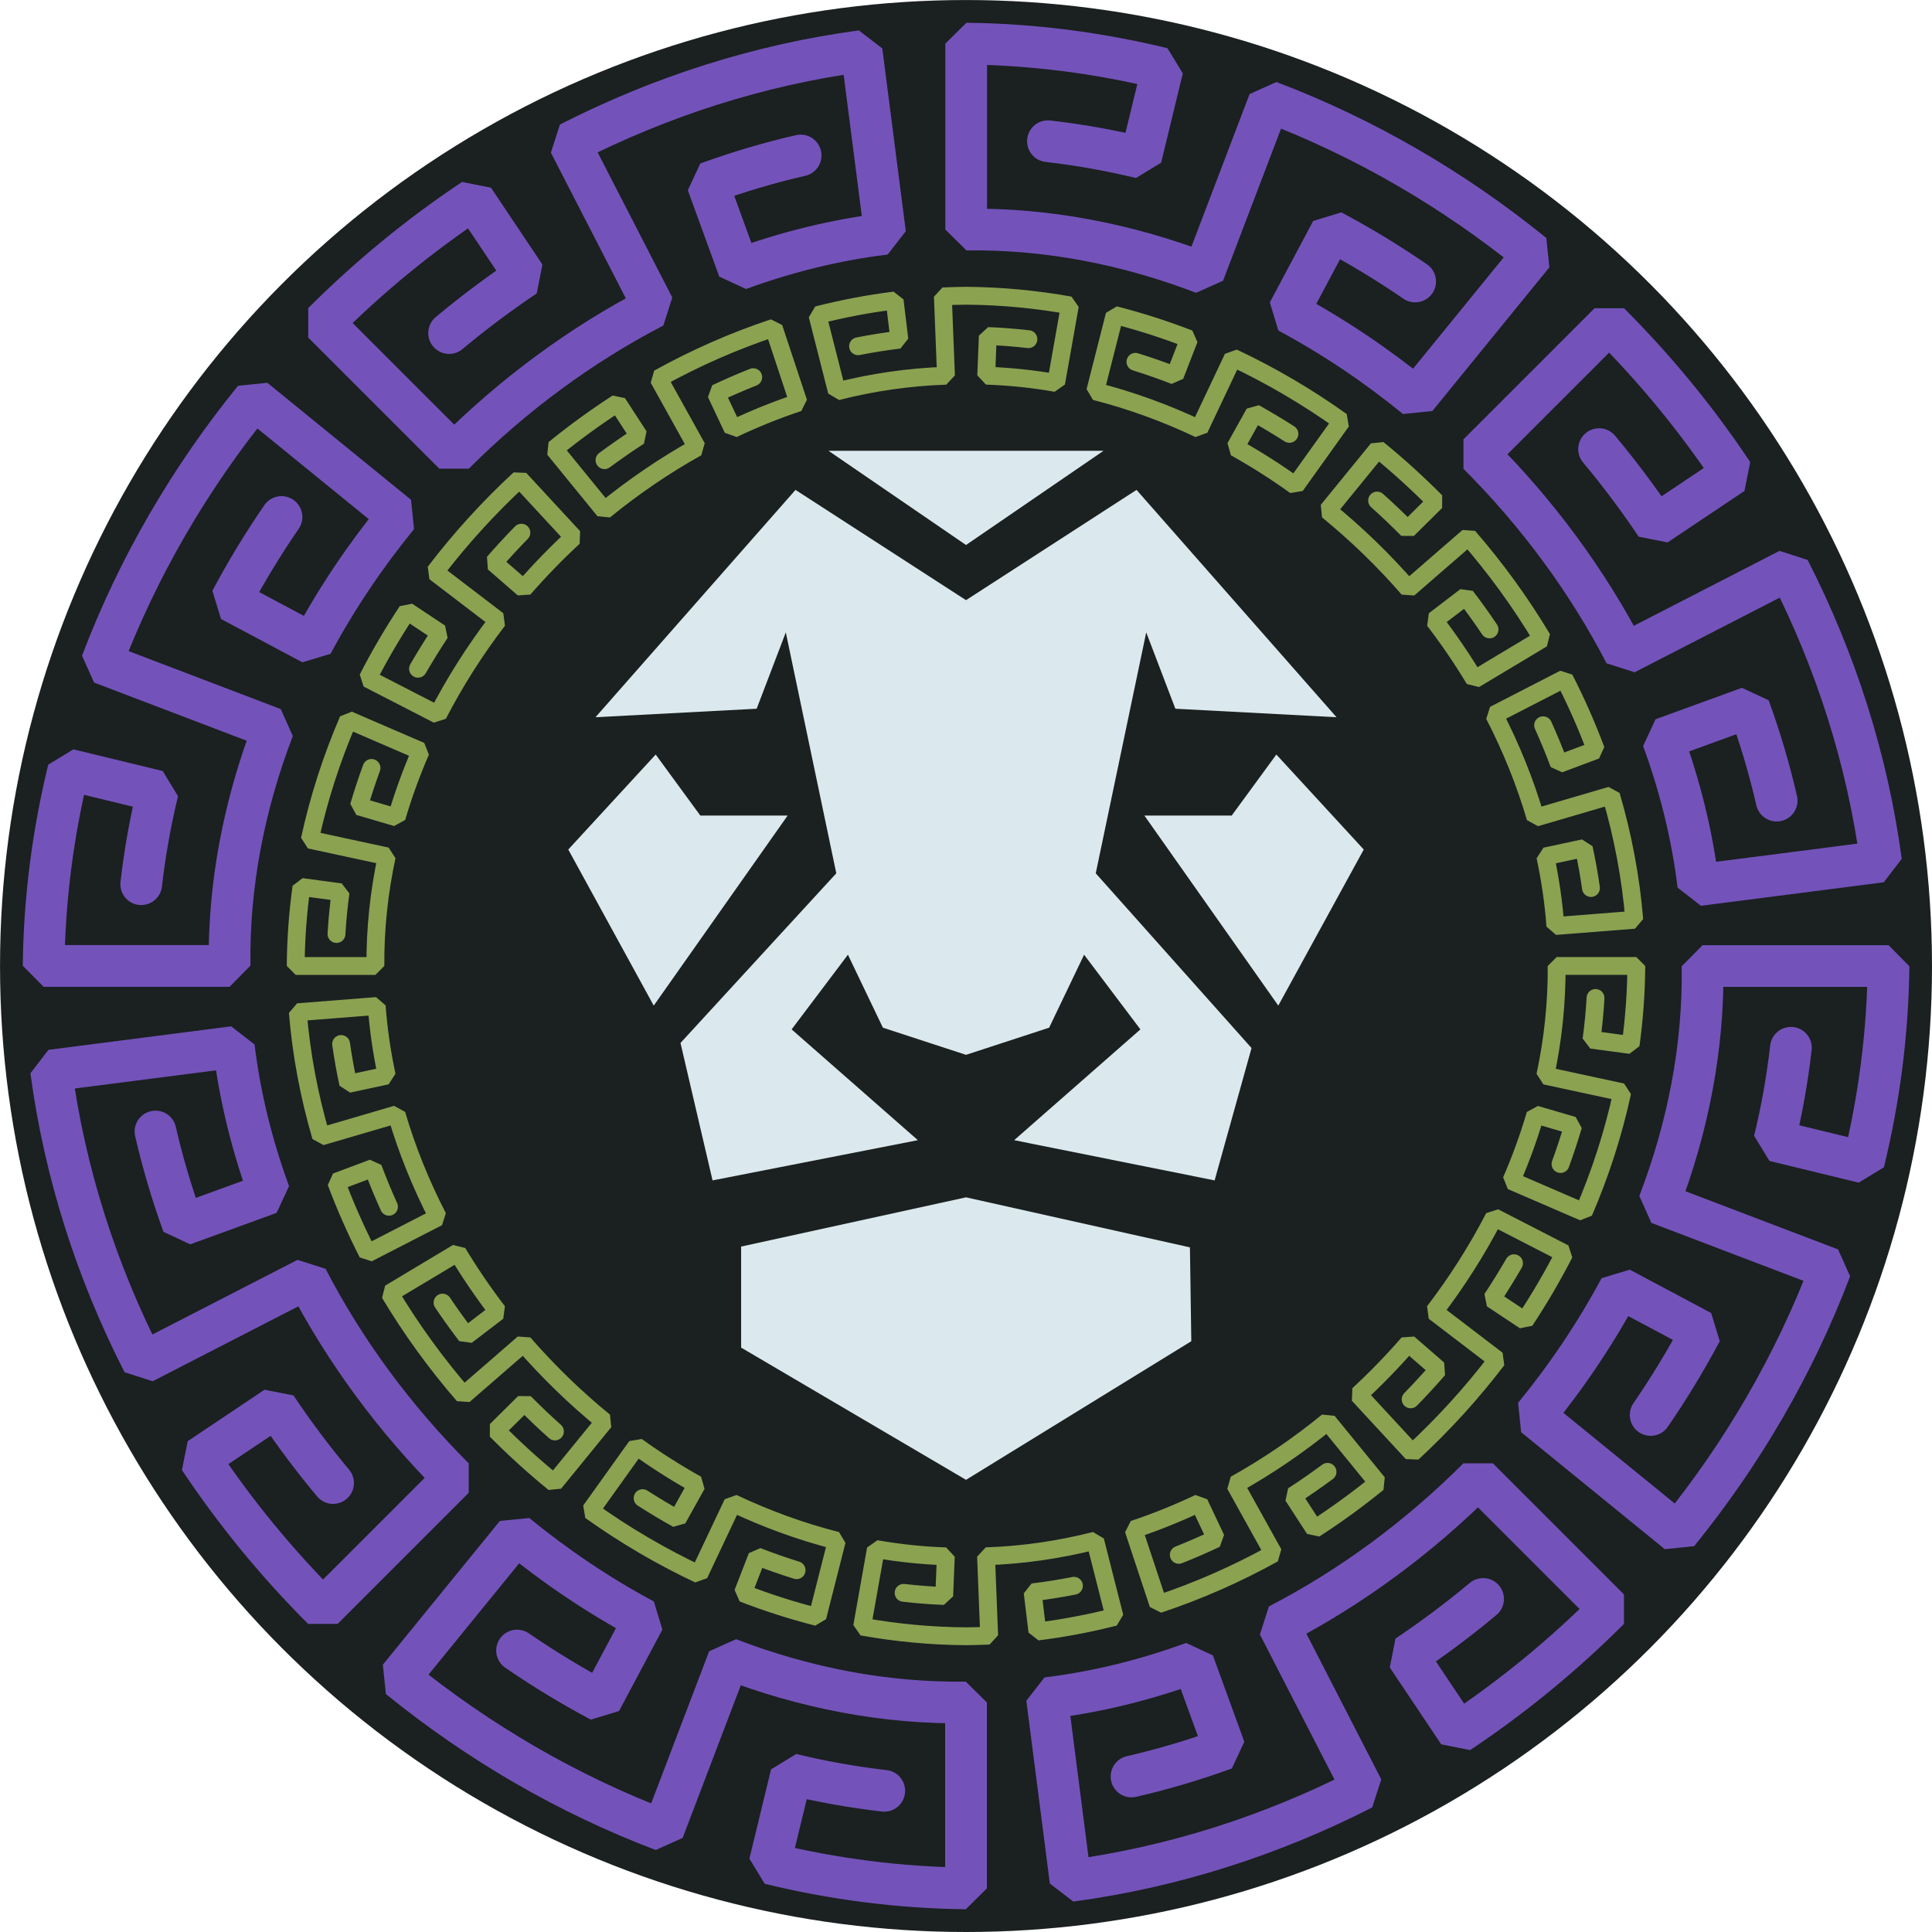 <?xml version="1.0" encoding="UTF-8" standalone="no"?>
<!-- Created with Inkscape (http://www.inkscape.org/) -->

<svg
   width="67.733mm"
   height="67.733mm"
   viewBox="0 0 67.733 67.733"
   version="1.1"
   id="svg1"
   inkscape:version="1.4 (86a8ad7, 2024-10-11)"
   sodipodi:docname="Documento de Logos Sikil.svg"
   inkscape:export-batch-path="..\Logo Files\Iconic Mark"
   inkscape:export-batch-name=""
   xmlns:inkscape="http://www.inkscape.org/namespaces/inkscape"
   xmlns:sodipodi="http://sodipodi.sourceforge.net/DTD/sodipodi-0.dtd"
   xmlns:xlink="http://www.w3.org/1999/xlink"
   xmlns="http://www.w3.org/2000/svg"
   xmlns:svg="http://www.w3.org/2000/svg">
  <sodipodi:namedview
     id="namedview1"
     pagecolor="#b9b9b9"
     bordercolor="#000000"
     borderopacity="0.25"
     inkscape:showpageshadow="2"
     inkscape:pageopacity="0.0"
     inkscape:pagecheckerboard="0"
     inkscape:deskcolor="#d1c2c2"
     inkscape:document-units="mm"
     inkscape:zoom="0.69670057"
     inkscape:cx="577.00542"
     inkscape:cy="195.92348"
     inkscape:window-width="1147"
     inkscape:window-height="755"
     inkscape:window-x="182"
     inkscape:window-y="0"
     inkscape:window-maximized="0"
     inkscape:current-layer="layer1"
     showguides="true" />
  <defs
     id="defs1">
    <color-profile
       name="sRGB-IEC61966-2.1"
       xlink:href="file:///C:/WINDOWS/system32/spool/drivers/color/sRGB%20Color%20Space%20Profile.icm"
       id="color-profile3" />
    <color-profile
       name="Agfa-:-Swop-Standard"
       xlink:href="file:///C:/WINDOWS/system32/spool/drivers/color/RSWOP.icm"
       id="color-profile4" />
  </defs>
  <g
     inkscape:label="Capa 1"
     inkscape:groupmode="layer"
     id="layer1"
     transform="translate(-210.75,-177.8)">
    <g
       id="Logo_Dark"
       transform="matrix(2,0,0,2,193.817,-160.867)">
      <circle
         style="fill:#1b2021;fill-opacity:1;stroke:none;stroke-width:0.469;stroke-linecap:round;stroke-linejoin:bevel;stroke-dasharray:none;paint-order:stroke fill markers"
         id="circle3"
         cx="25.4"
         cy="186.267"
         r="16.933" />
      <path
         id="path4"
         style="fill:#dbe9ee;fill-opacity:1;stroke:none;stroke-width:0.267;stroke-dasharray:none;paint-order:stroke fill markers"
         d="m 22.99,177.236 2.41,1.651 2.41,-1.651 h -2.41 z m 0.953,10.112 -0.613,-1.279 -0.987,1.309 2.213,1.942 -3.599,0.705 -0.562,-2.409 2.731,-2.974 -0.885,-4.223 -0.511,1.338 -2.825,0.149 3.506,-3.985 2.989,1.933 2.989,-1.933 3.506,3.985 -2.825,-0.149 -0.511,-1.338 -0.885,4.223 2.731,3.063 -0.647,2.32 -3.514,-0.705 2.213,-1.942 -0.987,-1.309 -0.613,1.279 -1.457,0.476 z m -1.67,-3.718 h -1.53 l -0.783,-1.07 -1.532,1.665 1.498,2.736 z m -0.815,9.326 v -1.771 l 3.942,-0.863 3.925,0.877 0.024,1.645 -3.949,2.43 z m 7.069,-9.326 h 1.53 l 0.783,-1.07 1.532,1.665 -1.498,2.736 z" />
      <path
         id="path5"
         d="m 37.401,194.137 c 0.324,-0.472 0.621,-0.961 0.889,-1.465 l -1.427,-0.76 c -0.423,0.789 -0.929,1.542 -1.502,2.243 l 2.519,2.051 c 1.128,-1.389 2.04,-2.953 2.676,-4.63 l -3.012,-1.148 c 0.512,-1.335 0.788,-2.743 0.767,-4.161 h 3.26 c -0.013,1.174 -0.164,2.327 -0.436,3.442 l -1.565,-0.38 c 0.13,-0.535 0.227,-1.079 0.29,-1.629 m -11.559,12.774 c 0.554,-0.127 1.1,-0.29 1.634,-0.484 l -0.551,-1.514 c -0.833,0.305 -1.692,0.518 -2.564,0.624 l 0.412,3.204 c 1.8,-0.241 3.528,-0.799 5.122,-1.613 L 30.877,197.818 c 1.28,-0.663 2.467,-1.542 3.5,-2.575 l 2.298,2.298 c -0.806,0.806 -1.692,1.534 -2.641,2.166 l -0.902,-1.347 c 0.461,-0.309 0.906,-0.642 1.332,-0.998 m -16.934,0.904 c 0.472,0.324 0.961,0.621 1.465,0.889 l 0.76,-1.427 c -0.789,-0.423 -1.542,-0.929 -2.243,-1.502 l -2.051,2.519 c 1.389,1.128 2.953,2.04 4.63,2.676 l 1.148,-3.012 c 1.335,0.512 2.743,0.788 4.161,0.767 l 6e-6,3.26 c -1.174,-0.013 -2.327,-0.164 -3.442,-0.436 l 0.38,-1.565 c 0.535,0.13 1.079,0.227 1.629,0.29 M 11.192,189.168 c 0.127,0.554 0.29,1.1 0.484,1.634 l 1.514,-0.551 c -0.305,-0.833 -0.518,-1.692 -0.624,-2.564 l -3.204,0.412 c 0.241,1.8 0.799,3.528 1.613,5.122 l 2.874,-1.478 c 0.663,1.28 1.542,2.467 2.575,3.5 l -2.298,2.298 c -0.806,-0.806 -1.534,-1.692 -2.166,-2.641 l 1.347,-0.902 c 0.309,0.461 0.642,0.906 0.998,1.332 m -0.904,-16.934 c -0.324,0.472 -0.621,0.961 -0.889,1.465 l 1.427,0.76 c 0.423,-0.789 0.929,-1.542 1.502,-2.243 l -2.519,-2.051 c -1.128,1.389 -2.04,2.953 -2.676,4.63 l 3.012,1.148 c -0.512,1.335 -0.788,2.743 -0.767,4.161 l -3.26,-1e-5 c 0.013,-1.174 0.164,-2.327 0.436,-3.442 l 1.565,0.38 c -0.13,0.535 -0.227,1.079 -0.29,1.629 m 11.559,-12.774 c -0.554,0.127 -1.1,0.29 -1.634,0.484 l 0.551,1.514 c 0.833,-0.305 1.692,-0.518 2.564,-0.624 l -0.412,-3.204 c -1.8,0.241 -3.528,0.799 -5.122,1.613 l 1.478,2.874 c -1.28,0.663 -2.467,1.542 -3.5,2.575 l -2.298,-2.298 c 0.806,-0.806 1.692,-1.534 2.641,-2.166 l 0.902,1.347 c -0.461,0.309 -0.906,0.642 -1.332,0.998 m 16.934,-0.904 c -0.472,-0.324 -0.961,-0.621 -1.465,-0.889 l -0.76,1.427 c 0.789,0.423 1.542,0.929 2.243,1.502 l 2.051,-2.519 c -1.389,-1.128 -2.953,-2.04 -4.63,-2.676 l -1.148,3.012 c -1.335,-0.512 -2.743,-0.788 -4.161,-0.767 l 5e-6,-3.26 c 1.174,0.013 2.327,0.164 3.442,0.436 l -0.38,1.565 c -0.535,-0.13 -1.079,-0.227 -1.629,-0.29 m 12.774,11.559 c -0.127,-0.554 -0.29,-1.1 -0.484,-1.634 l -1.514,0.551 c 0.305,0.833 0.518,1.692 0.624,2.564 l 3.204,-0.412 c -0.241,-1.8 -0.799,-3.528 -1.613,-5.122 l -2.874,1.478 c -0.663,-1.28 -1.542,-2.467 -2.575,-3.5 l 2.298,-2.298 c 0.806,0.806 1.534,1.692 2.166,2.641 l -1.347,0.902 c -0.309,-0.461 -0.642,-0.906 -0.998,-1.332"
         style="fill:none;stroke:#7353ba;stroke-width:0.731;stroke-linecap:round;stroke-linejoin:bevel;stroke-dasharray:none;stroke-opacity:1;paint-order:stroke fill markers" />
      <path
         id="path6"
         d="m 36.435,186.827 c -0.014,0.245 -0.038,0.49 -0.071,0.732 l 0.686,0.092 c 0.063,-0.456 0.097,-0.919 0.1,-1.385 h -1.397 c 0.005,0.649 -0.064,1.293 -0.199,1.923 l 1.349,0.291 c -0.156,0.722 -0.384,1.425 -0.675,2.101 l -1.269,-0.548 c 0.165,-0.38 0.306,-0.768 0.422,-1.163 l 0.662,0.194 c -0.067,0.227 -0.141,0.452 -0.222,0.674 m -0.815,1.739 c -0.123,0.212 -0.252,0.421 -0.388,0.626 l 0.578,0.384 c 0.252,-0.381 0.484,-0.776 0.692,-1.183 l -1.231,-0.633 c -0.299,0.579 -0.652,1.133 -1.051,1.655 l 1.105,0.844 c -0.447,0.586 -0.946,1.134 -1.487,1.634 l -0.945,-1.022 c 0.308,-0.285 0.6,-0.586 0.875,-0.902 l 0.525,0.456 c -0.156,0.18 -0.318,0.356 -0.485,0.527 M 31.737,195.134 c -0.198,0.146 -0.4,0.287 -0.606,0.42 l 0.378,0.582 c 0.384,-0.248 0.755,-0.518 1.11,-0.807 l -0.879,-1.078 c -0.509,0.416 -1.053,0.787 -1.623,1.105 l 0.673,1.211 c -0.644,0.357 -1.32,0.655 -2.019,0.887 l -0.434,-1.31 c 0.391,-0.13 0.775,-0.285 1.15,-0.463 l 0.295,0.625 c -0.214,0.101 -0.432,0.196 -0.652,0.283 m -1.838,0.542 c -0.24,0.047 -0.481,0.086 -0.724,0.115 l 0.083,0.687 c 0.457,-0.057 0.909,-0.143 1.353,-0.256 l -0.34,-1.337 c -0.626,0.159 -1.266,0.253 -1.913,0.274 l 0.055,1.391 c -0.135,0.006 -0.271,0.01 -0.407,0.011 -0.615,-0.004 -1.224,-0.062 -1.82,-0.169 l 0.241,-1.36 c 0.405,0.071 0.814,0.114 1.226,0.128 l -0.028,0.695 c -0.238,-0.009 -0.476,-0.028 -0.712,-0.055 m -1.876,-0.397 c -0.233,-0.073 -0.464,-0.153 -0.691,-0.242 l -0.25,0.644 c 0.426,0.165 0.862,0.305 1.306,0.418 l 0.34,-1.337 c -0.626,-0.159 -1.236,-0.382 -1.824,-0.66 l -0.591,1.25 c -0.666,-0.313 -1.303,-0.688 -1.903,-1.116 l 0.808,-1.13 c 0.34,0.244 0.692,0.468 1.055,0.671 l -0.337,0.605 c -0.208,-0.116 -0.412,-0.238 -0.612,-0.366 m -1.537,-1.169 c -0.184,-0.164 -0.362,-0.334 -0.535,-0.509 l -0.495,0.49 c 0.322,0.325 0.662,0.634 1.017,0.923 l 0.879,-1.078 c -0.509,-0.416 -0.984,-0.876 -1.415,-1.372 l -1.051,0.912 c -0.483,-0.557 -0.918,-1.156 -1.296,-1.788 L 16.488,191.291 c 0.215,0.357 0.451,0.703 0.705,1.035 l -0.552,0.422 c -0.145,-0.189 -0.284,-0.383 -0.417,-0.581 m -0.939,-1.68 c -0.101,-0.223 -0.194,-0.449 -0.28,-0.678 l -0.646,0.242 c 0.16,0.428 0.345,0.846 0.553,1.253 l 1.231,-0.633 c -0.299,-0.579 -0.543,-1.183 -0.725,-1.803 l -1.324,0.388 c -0.207,-0.707 -0.346,-1.436 -0.407,-2.179 l 1.383,-0.109 c 0.03,0.41 0.09,0.818 0.176,1.22 l -0.675,0.145 c -0.05,-0.231 -0.092,-0.465 -0.125,-0.699 m -0.081,-1.928 c 0.014,-0.245 0.038,-0.49 0.071,-0.732 l -0.686,-0.092 c -0.063,0.456 -0.097,0.919 -0.1,1.385 h 1.397 c -0.005,-0.649 0.064,-1.293 0.199,-1.923 l -1.349,-0.291 c 0.156,-0.722 0.384,-1.425 0.675,-2.101 l 1.269,0.548 c -0.165,0.38 -0.306,0.768 -0.422,1.163 l -0.662,-0.194 c 0.067,-0.227 0.141,-0.452 0.222,-0.674 m 0.815,-1.739 c 0.123,-0.212 0.252,-0.421 0.388,-0.626 l -0.578,-0.384 c -0.252,0.381 -0.484,0.776 -0.692,1.183 l 1.231,0.633 c 0.299,-0.579 0.652,-1.133 1.051,-1.655 l -1.105,-0.844 c 0.447,-0.586 0.946,-1.134 1.487,-1.634 l 0.945,1.022 c -0.308,0.285 -0.6,0.586 -0.875,0.902 l -0.525,-0.456 c 0.156,-0.18 0.318,-0.356 0.485,-0.526 m 1.457,-1.271 c 0.198,-0.146 0.4,-0.287 0.606,-0.42 l -0.378,-0.582 c -0.384,0.248 -0.755,0.518 -1.11,0.807 l 0.879,1.078 c 0.509,-0.416 1.053,-0.787 1.623,-1.105 l -0.673,-1.211 c 0.644,-0.357 1.32,-0.655 2.019,-0.887 l 0.434,1.31 c -0.391,0.13 -0.775,0.285 -1.15,0.463 l -0.295,-0.625 c 0.214,-0.101 0.432,-0.196 0.652,-0.283 m 1.838,-0.542 c 0.24,-0.047 0.481,-0.086 0.724,-0.115 l -0.083,-0.687 c -0.457,0.057 -0.909,0.143 -1.353,0.256 l 0.34,1.337 c 0.626,-0.159 1.266,-0.253 1.913,-0.274 l -0.055,-1.391 c 0.135,-0.006 0.271,-0.01 0.407,-0.011 0.615,0.004 1.224,0.062 1.82,0.169 l -0.241,1.36 c -0.405,-0.071 -0.814,-0.114 -1.226,-0.128 l 0.028,-0.695 c 0.238,0.009 0.476,0.028 0.712,0.055 m 1.876,0.397 c 0.233,0.073 0.464,0.153 0.691,0.242 l 0.25,-0.644 c -0.426,-0.165 -0.862,-0.305 -1.306,-0.418 l -0.34,1.337 c 0.626,0.159 1.236,0.382 1.824,0.66 l 0.591,-1.25 c 0.666,0.313 1.303,0.688 1.903,1.116 l -0.808,1.13 c -0.34,-0.244 -0.692,-0.468 -1.055,-0.671 l 0.337,-0.605 c 0.208,0.116 0.412,0.238 0.612,0.366 m 1.537,1.169 c 0.184,0.164 0.362,0.334 0.535,0.509 l 0.495,-0.49 c -0.322,-0.325 -0.662,-0.634 -1.017,-0.923 l -0.879,1.078 c 0.509,0.416 0.984,0.876 1.415,1.372 l 1.051,-0.912 c 0.483,0.557 0.918,1.156 1.296,1.788 l -1.189,0.713 c -0.215,-0.357 -0.451,-0.703 -0.705,-1.035 l 0.552,-0.422 c 0.145,0.189 0.284,0.383 0.417,0.581 m 0.939,1.68 c 0.101,0.223 0.194,0.449 0.28,0.678 l 0.646,-0.242 c -0.16,-0.428 -0.345,-0.846 -0.553,-1.253 l -1.231,0.633 c 0.299,0.579 0.543,1.183 0.725,1.803 l 1.324,-0.388 c 0.207,0.707 0.346,1.436 0.407,2.179 l -1.383,0.109 c -0.03,-0.41 -0.09,-0.818 -0.176,-1.22 l 0.675,-0.145 c 0.05,0.231 0.092,0.465 0.125,0.699"
         style="fill:none;stroke:#8ba251;stroke-width:0.313;stroke-linecap:round;stroke-linejoin:bevel;stroke-dasharray:none;stroke-opacity:1;paint-order:stroke fill markers" />
    </g>
  </g>
</svg>
